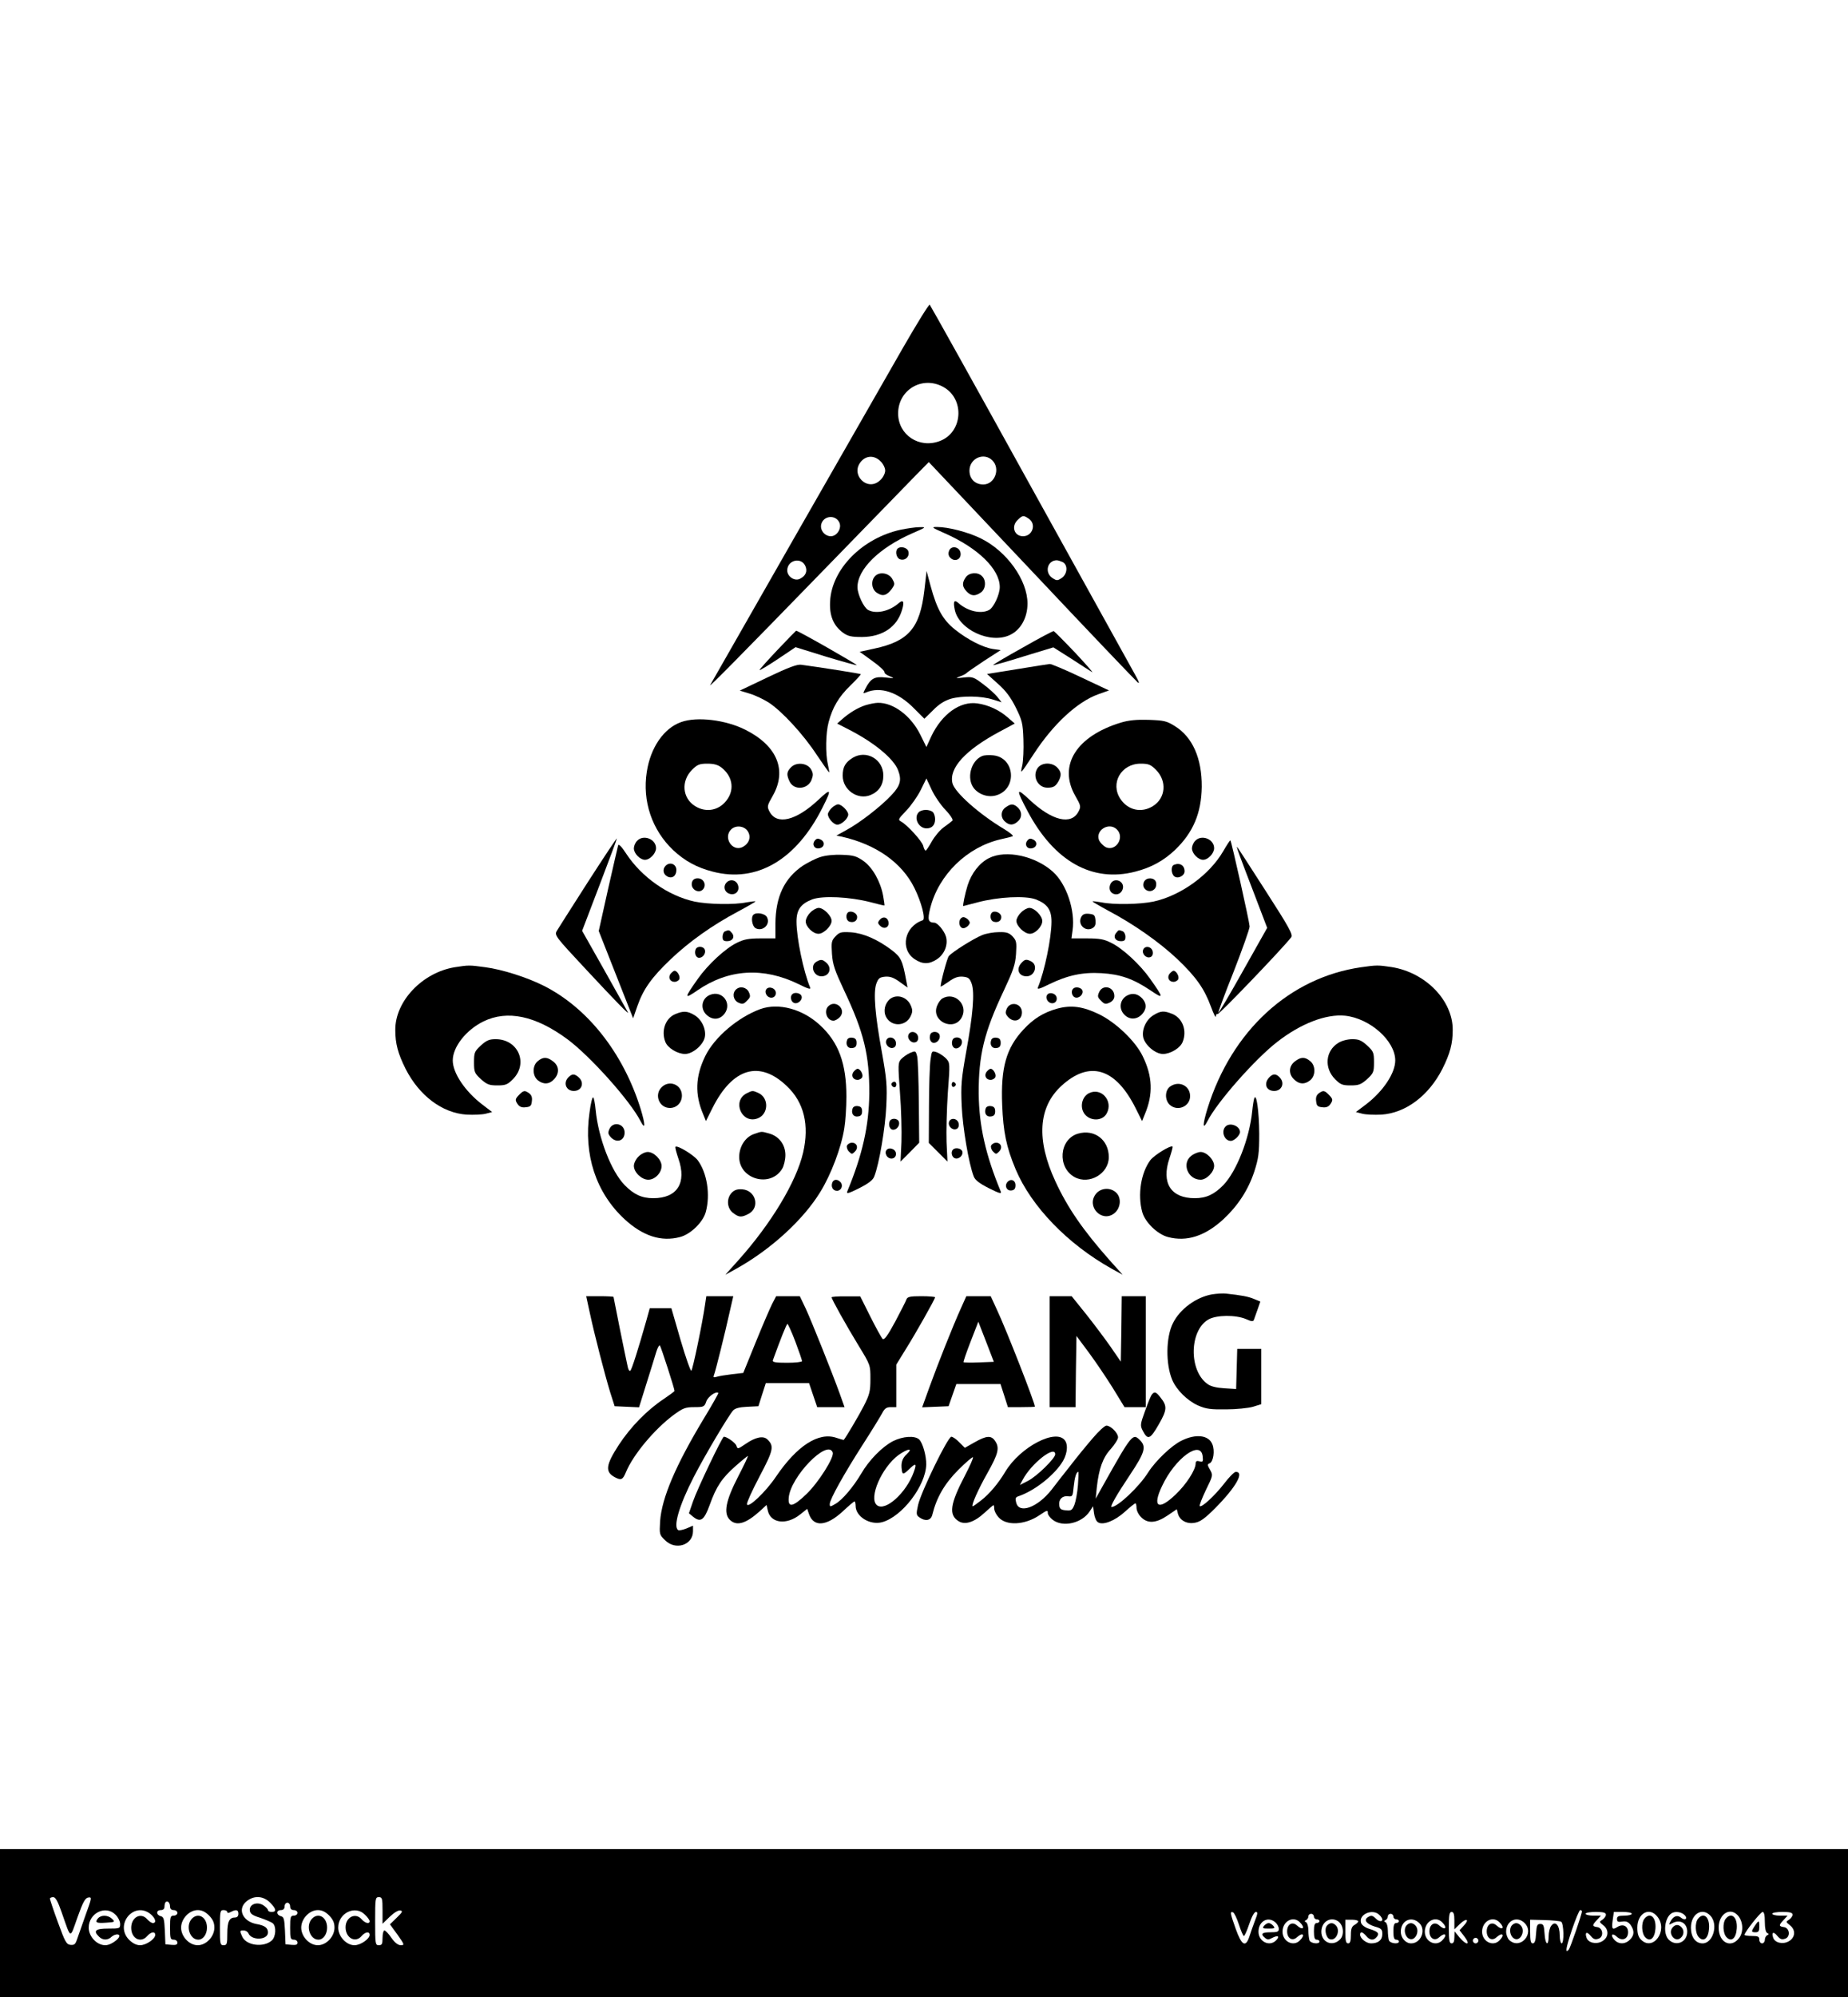 <?xml version="1.0" standalone="no"?>
<!DOCTYPE svg PUBLIC "-//W3C//DTD SVG 20010904//EN"
 "http://www.w3.org/TR/2001/REC-SVG-20010904/DTD/svg10.dtd">
<svg version="1.0" xmlns="http://www.w3.org/2000/svg"
 width="1000pt" height="1080pt" viewBox="0 0 1000 1080"
 preserveAspectRatio="xMidYMid meet">

<g transform="translate(0,1080) scale(0.1,-0.1)"
fill="#000000" stroke="none">
<path d="M4885 8917 c-193 -336 -1036 -1810 -1042 -1822 -9 -16 155 150 617
625 238 245 463 476 499 513 l67 68 556 -588 c305 -324 564 -595 574 -603 12
-10 8 2 -13 40 -17 30 -273 492 -568 1025 -295 534 -540 973 -544 977 -4 4
-69 -101 -146 -235z m220 -210 c117 -65 105 -245 -19 -292 -112 -43 -226 33
-226 149 0 129 132 206 245 143z m-340 -402 c14 -13 25 -36 25 -50 0 -14 -11
-37 -25 -50 -69 -70 -170 30 -103 102 29 31 72 30 103 -2z m605 5 c45 -45 13
-130 -49 -130 -45 0 -75 30 -75 75 0 66 78 101 124 55z m-828 -336 c14 -31
-13 -74 -46 -74 -33 0 -60 33 -52 65 12 47 78 53 98 9z m1026 20 c41 -29 19
-94 -32 -94 -47 0 -65 52 -31 86 28 28 33 29 63 8z m-1211 -253 c14 -29 4 -55
-28 -71 -28 -15 -69 11 -69 45 0 55 73 74 97 26z m1394 19 c29 -16 25 -65 -6
-86 -23 -15 -27 -15 -50 0 -44 29 -28 95 23 96 7 0 22 -5 33 -10z"/>
<path d="M4873 7935 c-206 -45 -372 -212 -381 -386 -5 -78 18 -133 70 -171 27
-19 45 -23 103 -23 110 1 189 54 216 146 14 45 7 59 -18 37 -50 -44 -122 -60
-165 -37 -24 13 -57 83 -58 122 -1 98 117 214 297 293 76 33 77 34 38 33 -22
0 -68 -7 -102 -14z"/>
<path d="M5110 7917 c182 -80 300 -195 300 -292 0 -40 -33 -111 -58 -124 -43
-23 -115 -7 -165 37 -23 21 -30 11 -21 -33 20 -109 193 -190 299 -139 58 27
95 93 95 170 0 127 -112 283 -252 352 -69 34 -176 62 -238 62 -32 0 -28 -3 40
-33z"/>
<path d="M4857 7833 c-15 -15 -6 -52 14 -58 28 -9 53 16 44 44 -6 20 -43 29
-58 14z"/>
<path d="M5135 7819 c-5 -13 -2 -27 8 -36 24 -24 59 -8 55 25 -4 36 -53 45
-63 11z"/>
<path d="M5002 7608 c-24 -205 -85 -276 -272 -316 l-78 -17 69 -50 c38 -27 67
-54 65 -60 -2 -5 11 -16 28 -22 29 -12 27 -12 -22 -7 -59 7 -81 -5 -109 -60
-14 -27 -14 -28 3 -21 78 34 175 2 263 -89 l53 -53 47 46 c32 33 61 51 96 62
61 17 164 16 227 -4 l48 -15 -23 29 c-12 15 -47 47 -77 69 -51 39 -58 41 -105
36 -45 -5 -47 -4 -20 6 17 6 32 14 35 18 3 4 46 33 95 66 l90 58 -41 6 c-54 8
-137 50 -206 105 -66 53 -98 110 -132 235 l-22 82 -12 -104z"/>
<path d="M4736 7685 c-25 -25 -20 -72 9 -91 31 -21 53 -15 79 19 19 26 19 30
5 55 -18 33 -68 42 -93 17z"/>
<path d="M5226 7678 c-21 -30 -20 -50 4 -76 24 -26 47 -28 78 -6 26 18 30 65
6 88 -23 24 -70 20 -88 -6z"/>
<path d="M4208 7286 c-54 -57 -98 -106 -98 -110 0 -3 44 23 98 59 l97 65 164
-51 c90 -27 165 -48 167 -46 4 3 -320 188 -328 186 -1 0 -47 -47 -100 -103z"/>
<path d="M5533 7297 c-90 -50 -161 -92 -159 -94 1 -2 76 19 165 47 l161 49 98
-62 c53 -35 104 -67 112 -72 8 -5 -34 43 -93 106 -60 63 -112 115 -115 116 -4
1 -80 -39 -169 -90z"/>
<path d="M4154 7137 l-151 -72 53 -16 c30 -9 76 -31 103 -48 71 -46 188 -172
261 -284 36 -53 65 -95 67 -94 1 2 -2 20 -7 42 -14 58 -12 172 4 230 21 79 54
136 118 198 33 32 58 60 56 61 -2 3 -231 39 -323 51 -22 3 -70 -15 -181 -68z"/>
<path d="M5503 7181 l-162 -26 59 -53 c43 -38 69 -73 97 -129 34 -69 38 -85
41 -172 2 -53 -1 -116 -6 -140 -12 -51 -12 -51 61 60 106 163 236 283 349 324
l59 21 -153 72 c-84 40 -160 72 -168 71 -8 -1 -88 -13 -177 -28z"/>
<path d="M4683 6986 c-41 -13 -89 -42 -130 -79 l-23 -20 68 -35 c134 -69 239
-156 262 -218 20 -53 12 -83 -36 -134 -57 -61 -170 -149 -244 -189 l-54 -30
30 -6 c185 -42 324 -140 392 -277 39 -79 62 -170 45 -175 -99 -33 -124 -156
-44 -210 43 -29 79 -29 122 0 40 27 60 78 48 121 -9 32 -46 76 -63 76 -34 1
-38 16 -22 80 46 180 199 329 381 371 28 6 56 13 64 16 8 2 -12 19 -45 39
-137 82 -267 198 -280 248 -20 82 70 180 255 279 l82 44 -38 33 c-45 40 -106
68 -165 76 -93 13 -191 -58 -248 -177 l-27 -59 -32 65 c-51 104 -147 176 -231
174 -14 0 -44 -6 -67 -13z m433 -566 c27 -28 43 -54 38 -58 -5 -5 -26 -21 -47
-36 -21 -15 -50 -50 -65 -77 -15 -27 -30 -49 -33 -49 -4 0 -10 11 -13 25 -7
27 -87 114 -120 132 -18 10 -15 14 28 59 26 27 61 77 78 111 l31 63 28 -60
c15 -33 49 -83 75 -110z"/>
<path d="M4972 6408 c-30 -30 -2 -88 42 -88 29 0 46 18 46 50 0 14 -5 31 -12
38 -7 7 -24 12 -38 12 -14 0 -31 -5 -38 -12z"/>
<path d="M3686 6895 c-94 -33 -166 -138 -186 -269 -25 -159 28 -314 142 -423
63 -59 129 -95 215 -117 238 -62 453 64 595 349 50 99 46 105 -24 39 -121
-113 -225 -138 -264 -63 -14 27 -13 32 18 86 78 138 23 270 -148 356 -107 54
-262 73 -348 42z m218 -246 c58 -45 71 -114 33 -170 -41 -61 -113 -77 -175
-39 -70 43 -78 136 -17 197 28 28 40 33 83 33 35 0 57 -6 76 -21z m142 -344
c21 -32 7 -69 -30 -87 -55 -24 -103 53 -60 96 25 25 71 20 90 -9z"/>
<path d="M6065 6892 c-240 -73 -340 -231 -247 -395 31 -54 32 -59 18 -86 -39
-75 -143 -50 -264 63 -74 70 -76 60 -11 -62 144 -271 350 -386 582 -326 86 22
152 58 215 117 98 94 143 199 145 342 1 154 -50 270 -147 329 -43 27 -58 30
-140 33 -65 2 -108 -2 -151 -15z m190 -255 c61 -61 53 -154 -17 -197 -62 -38
-134 -22 -175 39 -57 85 4 191 109 191 43 0 55 -5 83 -33z m-211 -323 c43 -43
-5 -120 -60 -96 -13 7 -29 23 -36 36 -24 55 53 103 96 60z"/>
<path d="M4613 6701 c-39 -25 -53 -49 -53 -96 0 -77 81 -133 150 -105 46 19
70 55 70 106 0 88 -93 141 -167 95z"/>
<path d="M5314 6711 c-61 -26 -85 -122 -44 -174 29 -36 81 -52 125 -37 111 37
96 203 -20 215 -22 3 -50 1 -61 -4z"/>
<path d="M4281 6651 c-24 -24 -26 -40 -9 -76 22 -50 97 -46 119 6 10 27 10 36
-2 58 -20 35 -79 41 -108 12z"/>
<path d="M5614 6645 c-29 -44 2 -105 54 -105 33 0 45 8 61 37 16 31 14 50 -9
73 -29 29 -85 27 -106 -5z"/>
<path d="M4500 6430 c-11 -11 -20 -26 -20 -33 0 -22 31 -57 51 -57 23 0 59 34
59 55 0 19 -36 55 -55 55 -8 0 -24 -9 -35 -20z"/>
<path d="M5442 6434 c-27 -18 -29 -55 -4 -77 25 -23 48 -21 73 4 22 22 19 55
-9 77 -21 16 -33 15 -60 -4z"/>
<path d="M3180 6028 c-85 -133 -161 -252 -168 -264 -12 -22 -3 -33 149 -196
176 -189 244 -258 237 -243 -3 6 -60 107 -126 225 l-122 216 95 249 c52 136
94 249 93 251 -2 1 -73 -106 -158 -238z"/>
<path d="M3447 6252 c-10 -10 -17 -28 -17 -40 0 -28 34 -62 60 -62 27 0 60 35
60 63 0 50 -70 76 -103 39z"/>
<path d="M4410 6255 c-18 -21 -4 -47 22 -43 29 4 35 34 10 47 -15 8 -23 7 -32
-4z"/>
<path d="M5560 6255 c-18 -21 -4 -47 22 -43 29 4 35 34 10 47 -15 8 -23 7 -32
-4z"/>
<path d="M6467 6252 c-10 -10 -17 -28 -17 -40 0 -28 34 -62 60 -62 27 0 60 35
60 63 0 50 -70 76 -103 39z"/>
<path d="M6620 6198 c-75 -130 -231 -242 -379 -274 -74 -15 -213 -18 -281 -4
-25 4 -46 7 -48 5 -2 -1 37 -24 85 -50 140 -74 276 -170 373 -261 103 -98 147
-161 183 -259 14 -38 26 -62 26 -52 1 10 5 16 10 13 7 -4 350 353 398 415 11
13 -10 52 -137 249 -82 128 -152 236 -155 239 -7 6 8 -35 93 -256 l69 -181
-130 -231 c-71 -127 -132 -230 -134 -228 -2 3 35 103 83 223 47 121 86 230 86
244 -1 25 -98 459 -104 465 -2 2 -19 -24 -38 -57z"/>
<path d="M3345 6229 c-2 -8 -27 -115 -55 -239 l-50 -225 93 -236 93 -236 23
66 c32 92 78 156 180 253 100 95 223 183 364 258 54 29 97 54 95 55 -2 2 -23
-1 -48 -5 -68 -14 -207 -11 -281 4 -143 31 -287 132 -371 260 -23 36 -40 53
-43 45z"/>
<path d="M4439 6165 c-26 -8 -68 -30 -95 -47 -100 -68 -147 -168 -148 -313 l0
-80 -81 0 c-64 0 -90 -5 -128 -24 -62 -30 -157 -118 -211 -195 -75 -106 -75
-112 -2 -62 169 116 357 127 549 33 49 -25 66 -29 61 -18 -36 86 -74 269 -74
357 0 64 23 96 85 120 57 21 202 14 315 -15 41 -11 75 -19 76 -18 1 1 -2 25
-7 52 -14 77 -58 155 -107 189 -37 26 -54 31 -115 33 -43 2 -91 -3 -118 -12z"/>
<path d="M5351 6159 c-51 -26 -94 -81 -115 -147 -14 -45 -28 -112 -23 -112 1
0 36 9 77 20 113 30 258 37 315 16 62 -24 85 -56 85 -120 0 -88 -38 -271 -74
-357 -5 -11 12 -7 61 18 101 49 182 66 283 60 102 -6 171 -30 264 -92 75 -51
75 -45 0 61 -54 77 -149 165 -211 195 -39 20 -64 24 -131 24 l-84 0 6 44 c15
108 -33 250 -106 316 -95 86 -255 121 -347 74z"/>
<path d="M3602 6118 c-18 -18 -14 -46 9 -58 26 -14 49 3 49 35 0 32 -35 46
-58 23z"/>
<path d="M6353 6123 c-18 -6 -16 -48 1 -62 19 -16 56 2 56 27 0 32 -26 48 -57
35z"/>
<path d="M3745 6030 c-13 -41 43 -70 64 -33 13 25 -5 53 -34 53 -15 0 -26 -7
-30 -20z"/>
<path d="M6191 6032 c-20 -38 31 -71 59 -37 6 8 9 23 5 35 -8 25 -51 27 -64 2z"/>
<path d="M3932 6028 c-18 -18 -14 -46 7 -58 38 -20 71 13 51 51 -12 21 -40 25
-58 7z"/>
<path d="M6010 6021 c-12 -23 -5 -47 16 -55 21 -8 42 3 49 25 14 42 -44 68
-65 30z"/>
<path d="M4385 5865 c-14 -13 -25 -35 -25 -48 0 -29 39 -67 69 -67 28 0 71 42
71 70 0 27 -43 70 -70 70 -11 0 -32 -11 -45 -25z"/>
<path d="M5525 5865 c-14 -13 -25 -33 -25 -45 0 -28 43 -70 73 -70 29 0 67 39
67 69 0 28 -42 71 -70 71 -11 0 -32 -11 -45 -25z"/>
<path d="M4587 5864 c-12 -13 -8 -42 8 -48 25 -9 46 5 43 28 -3 21 -37 34 -51
20z"/>
<path d="M5367 5864 c-12 -13 -8 -42 8 -48 25 -9 46 5 43 28 -3 21 -37 34 -51
20z"/>
<path d="M4077 5853 c-15 -14 -7 -63 12 -73 39 -20 82 22 61 60 -10 20 -58 28
-73 13z"/>
<path d="M5851 5841 c-21 -39 20 -82 60 -61 15 9 19 19 17 43 -3 28 -7 32 -35
35 -23 2 -34 -2 -42 -17z"/>
<path d="M4760 5825 c-11 -13 -11 -19 3 -32 21 -21 49 -9 45 19 -4 28 -30 35
-48 13z"/>
<path d="M5194 5825 c-8 -21 2 -45 19 -45 8 0 20 7 27 15 10 12 10 18 0 30 -7
8 -19 15 -27 15 -7 0 -16 -7 -19 -15z"/>
<path d="M3923 5763 c-7 -2 -13 -16 -13 -29 0 -19 5 -24 25 -24 30 0 43 24 25
45 -13 16 -17 17 -37 8z"/>
<path d="M6040 5755 c-18 -21 -5 -45 25 -45 20 0 25 5 25 24 0 13 -7 27 -16
30 -21 8 -20 8 -34 -9z"/>
<path d="M4521 5736 c-22 -23 -23 -32 -19 -95 4 -58 15 -89 66 -198 107 -226
137 -350 136 -558 -2 -174 -37 -330 -119 -528 -6 -15 6 -12 64 17 51 26 75 44
82 64 27 69 60 266 65 382 5 110 2 144 -24 290 -37 202 -47 322 -30 370 11 30
18 35 48 38 27 2 46 -5 78 -28 l43 -31 -7 37 c-20 110 -29 128 -79 166 -77 58
-153 91 -220 96 -54 3 -62 1 -84 -22z"/>
<path d="M5315 5743 c-47 -19 -165 -93 -181 -114 -9 -11 -44 -141 -44 -164 0
-3 19 9 42 25 32 23 51 30 78 28 30 -3 37 -8 48 -38 17 -48 7 -168 -30 -370
-26 -146 -29 -180 -24 -290 5 -116 38 -313 65 -382 7 -20 31 -38 82 -64 58
-29 70 -32 64 -17 -82 198 -117 354 -119 528 -1 208 29 332 136 558 51 109 62
140 66 198 4 63 2 72 -18 94 -19 20 -33 25 -74 24 -28 0 -69 -7 -91 -16z"/>
<path d="M3764 5665 c-8 -21 2 -45 19 -45 21 0 38 25 31 44 -8 20 -43 21 -50
1z"/>
<path d="M6186 5664 c-9 -22 17 -49 39 -40 10 3 15 15 13 28 -4 29 -42 37 -52
12z"/>
<path d="M4418 5599 c-36 -21 -16 -79 27 -79 43 0 59 44 27 73 -21 19 -30 20
-54 6z"/>
<path d="M5527 5592 c-30 -33 -15 -72 28 -72 44 0 63 60 26 80 -27 14 -35 13
-54 -8z"/>
<path d="M2460 5569 c-175 -29 -322 -184 -321 -339 0 -74 14 -127 56 -211 74
-145 198 -238 329 -247 39 -2 86 0 105 5 l34 9 -55 42 c-92 71 -158 169 -158
237 0 73 72 165 166 211 129 63 282 31 454 -96 123 -91 340 -333 396 -443 27
-52 27 -20 0 68 -94 301 -287 545 -524 664 -89 45 -224 88 -315 100 -88 12
-90 12 -167 0z"/>
<path d="M7365 5569 c-387 -56 -700 -343 -831 -764 -27 -88 -27 -120 0 -68 52
103 259 337 377 428 128 100 265 152 367 142 135 -14 272 -136 272 -242 0 -68
-64 -165 -156 -236 l-57 -43 34 -9 c19 -5 66 -7 105 -5 131 9 255 102 329 247
42 84 56 137 56 211 1 159 -147 311 -331 340 -73 11 -81 11 -165 -1z"/>
<path d="M3630 5535 c-17 -20 -5 -45 20 -45 11 0 23 7 26 15 6 15 -11 45 -26
45 -4 0 -13 -7 -20 -15z"/>
<path d="M6330 5535 c-17 -20 -5 -45 20 -45 11 0 23 7 26 15 6 15 -11 45 -26
45 -4 0 -13 -7 -20 -15z"/>
<path d="M3982 5448 c-21 -21 -14 -57 13 -70 22 -10 29 -9 47 10 19 18 20 25
10 47 -13 27 -49 34 -70 13z"/>
<path d="M4144 5445 c-4 -9 0 -23 8 -31 20 -20 50 -7 46 20 -4 26 -45 35 -54
11z"/>
<path d="M5807 5453 c-13 -12 -7 -41 10 -47 21 -8 48 17 40 38 -6 16 -38 22
-50 9z"/>
<path d="M5948 5435 c-10 -22 -9 -29 10 -47 18 -19 25 -20 47 -10 16 8 25 20
25 35 0 50 -62 66 -82 22z"/>
<path d="M3843 5420 c-46 -18 -56 -74 -20 -108 32 -30 71 -28 97 5 43 56 -11
129 -77 103z"/>
<path d="M4287 5423 c-13 -12 -7 -41 10 -47 21 -8 48 17 40 38 -6 16 -38 22
-50 9z"/>
<path d="M5664 5415 c-4 -9 0 -23 8 -31 20 -20 50 -7 46 20 -4 26 -45 35 -54
11z"/>
<path d="M6101 5417 c-37 -18 -48 -63 -24 -96 26 -35 68 -39 99 -10 28 27 31
59 7 87 -24 27 -53 34 -82 19z"/>
<path d="M4817 5398 c-29 -23 -39 -66 -22 -98 28 -53 103 -52 131 1 13 26 13
36 3 60 -19 47 -75 65 -112 37z"/>
<path d="M5099 5400 c-9 -5 -22 -23 -28 -39 -35 -84 92 -143 134 -62 35 68
-40 140 -106 101z"/>
<path d="M4482 5358 c-26 -26 -7 -78 28 -78 9 0 25 9 35 20 37 41 -24 97 -63
58z"/>
<path d="M5448 5345 c-9 -21 -8 -28 7 -45 31 -34 75 -20 75 25 0 48 -62 63
-82 20z"/>
<path d="M4115 5343 c-121 -44 -249 -152 -299 -255 -53 -109 -57 -206 -11
-314 l15 -37 35 70 c109 218 255 261 403 119 93 -88 122 -210 88 -359 -37
-159 -173 -384 -350 -582 l-71 -79 60 33 c185 103 361 263 454 415 58 94 114
241 130 346 6 36 11 112 11 170 0 178 -42 293 -142 385 -94 88 -224 123 -323
88z"/>
<path d="M5720 5345 c-74 -21 -127 -54 -181 -112 -94 -100 -124 -207 -116
-408 6 -147 22 -227 73 -349 85 -201 281 -404 519 -537 l60 -33 -71 79 c-143
162 -226 281 -293 426 -104 224 -93 401 32 516 152 140 293 98 402 -120 l35
-70 15 37 c46 109 42 205 -12 315 -39 80 -143 180 -234 225 -88 43 -152 52
-229 31z"/>
<path d="M3653 5315 c-52 -22 -76 -89 -53 -149 12 -33 66 -66 107 -66 41 0 98
48 107 91 8 42 -16 95 -56 119 -38 23 -61 24 -105 5z"/>
<path d="M6242 5310 c-40 -24 -64 -77 -56 -119 9 -43 66 -91 107 -91 41 0 95
33 107 66 24 61 -1 127 -55 150 -46 19 -64 18 -103 -6z"/>
<path d="M4916 5204 c-9 -22 17 -49 39 -40 10 3 15 15 13 28 -4 29 -42 37 -52
12z"/>
<path d="M5034 5205 c-8 -21 2 -45 19 -45 21 0 38 25 31 44 -8 20 -43 21 -50
1z"/>
<path d="M4584 5176 c-10 -26 4 -48 28 -44 17 2 23 10 23 28 0 18 -6 26 -23
28 -13 2 -25 -3 -28 -12z"/>
<path d="M4796 5174 c-9 -22 17 -49 39 -40 10 3 15 15 13 28 -4 29 -42 37 -52
12z"/>
<path d="M5154 5175 c-8 -21 2 -45 19 -45 21 0 38 25 31 44 -8 20 -43 21 -50
1z"/>
<path d="M5364 5176 c-10 -26 4 -48 28 -44 17 2 23 10 23 28 0 18 -6 26 -23
28 -13 2 -25 -3 -28 -12z"/>
<path d="M2602 5146 c-34 -32 -37 -38 -37 -91 0 -53 3 -59 37 -91 33 -29 45
-34 89 -34 44 0 55 4 84 33 86 86 29 217 -93 217 -34 0 -49 -6 -80 -34z"/>
<path d="M7242 5160 c-70 -43 -78 -136 -17 -197 29 -29 40 -33 84 -33 44 0 56
5 89 34 34 32 37 38 37 91 0 53 -3 59 -37 91 -31 28 -46 34 -80 34 -25 0 -57
-8 -76 -20z"/>
<path d="M4925 5106 c-16 -7 -38 -23 -49 -34 -17 -20 -17 -29 -6 -182 7 -88
10 -208 8 -266 l-5 -106 51 51 50 51 -2 217 c-1 120 -5 232 -9 250 -8 31 -9
31 -38 19z"/>
<path d="M5035 5067 c-4 -29 -8 -141 -8 -250 l-1 -198 50 -50 51 -51 -5 106
c-2 57 1 178 7 267 12 160 12 161 -10 185 -12 12 -34 27 -49 33 -28 9 -28 9
-35 -42z"/>
<path d="M2911 5062 c-31 -24 -31 -79 -1 -104 30 -24 62 -23 88 5 30 32 28 71
-4 96 -33 26 -55 26 -83 3z"/>
<path d="M7006 5059 c-33 -26 -34 -68 -3 -97 28 -27 57 -28 87 -4 30 25 30 80
-1 104 -28 23 -50 23 -83 -3z"/>
<path d="M4620 5005 c-17 -20 -5 -45 20 -45 11 0 23 7 26 15 6 15 -11 45 -26
45 -4 0 -13 -7 -20 -15z"/>
<path d="M5340 5005 c-17 -20 -5 -45 20 -45 11 0 23 7 26 15 6 15 -11 45 -26
45 -4 0 -13 -7 -20 -15z"/>
<path d="M3076 4974 c-30 -30 -13 -74 29 -74 43 0 59 44 27 73 -23 21 -36 21
-56 1z"/>
<path d="M6867 4972 c-30 -33 -15 -72 28 -72 42 0 59 44 29 74 -20 21 -37 20
-57 -2z"/>
<path d="M4827 4944 c-8 -8 1 -24 14 -24 5 0 9 7 9 15 0 15 -12 20 -23 9z"/>
<path d="M5150 4935 c0 -9 5 -15 11 -13 6 2 11 8 11 13 0 5 -5 11 -11 13 -6 2
-11 -4 -11 -13z"/>
<path d="M3580 4920 c-41 -41 -13 -112 45 -112 37 0 65 29 65 67 0 59 -68 87
-110 45z"/>
<path d="M6332 4924 c-29 -20 -30 -74 -2 -99 42 -38 110 -9 110 47 0 56 -60
86 -108 52z"/>
<path d="M2810 4880 c-24 -24 -24 -30 -7 -54 9 -12 23 -17 42 -14 25 2 31 8
33 33 3 19 -2 33 -14 42 -24 17 -30 17 -54 -7z"/>
<path d="M4040 4887 c-80 -41 -27 -166 58 -136 61 21 65 111 6 138 -31 14 -33
14 -64 -2z"/>
<path d="M5893 4888 c-33 -16 -48 -61 -33 -97 22 -54 103 -61 129 -12 36 67
-30 142 -96 109z"/>
<path d="M7136 4887 c-12 -9 -17 -23 -14 -42 2 -25 8 -31 33 -33 19 -3 33 2
42 14 17 24 17 30 -7 54 -24 24 -30 24 -54 7z"/>
<path d="M3190 4783 c-33 -228 35 -433 189 -576 100 -92 199 -124 301 -97 57
15 124 80 139 135 26 94 7 213 -44 281 -23 29 -110 82 -120 72 -3 -2 5 -31 16
-64 46 -131 -6 -214 -136 -214 -62 0 -105 20 -155 71 -73 75 -142 254 -157
407 -3 34 -9 65 -13 67 -5 3 -14 -34 -20 -82z"/>
<path d="M6787 4860 c-3 -8 -8 -40 -11 -70 -15 -148 -85 -325 -156 -399 -50
-51 -93 -71 -155 -71 -129 0 -182 82 -137 215 11 33 19 61 17 64 -10 9 -98
-45 -120 -73 -51 -68 -70 -187 -44 -281 15 -55 82 -120 139 -135 102 -27 201
5 301 97 78 73 133 157 166 256 23 72 27 98 27 207 -1 120 -15 222 -27 190z"/>
<path d="M4614 4806 c-10 -26 4 -48 28 -44 17 2 23 10 23 28 0 18 -6 26 -23
28 -13 2 -25 -3 -28 -12z"/>
<path d="M5334 4806 c-10 -26 4 -48 28 -44 17 2 23 10 23 28 0 18 -6 26 -23
28 -13 2 -25 -3 -28 -12z"/>
<path d="M4814 4735 c-8 -21 2 -45 19 -45 21 0 38 25 31 44 -8 20 -43 21 -50
1z"/>
<path d="M5136 4734 c-9 -22 17 -49 39 -40 10 3 15 15 13 28 -4 29 -42 37 -52
12z"/>
<path d="M3298 4695 c-9 -21 -8 -28 7 -45 31 -34 75 -20 75 25 0 48 -62 63
-82 20z"/>
<path d="M6632 4708 c-26 -26 -7 -78 28 -78 19 0 50 30 50 48 0 32 -54 54 -78
30z"/>
<path d="M4080 4667 c-47 -16 -80 -68 -80 -124 0 -122 171 -168 233 -63 9 15
17 48 17 73 0 56 -34 102 -88 117 -44 12 -38 12 -82 -3z"/>
<path d="M5833 4669 c-102 -30 -113 -183 -18 -235 80 -43 185 19 185 108 0 94
-78 153 -167 127z"/>
<path d="M4583 4604 c-3 -8 2 -23 11 -32 15 -15 17 -15 32 0 21 21 11 48 -16
48 -11 0 -23 -7 -27 -16z"/>
<path d="M5363 4604 c-3 -8 2 -23 11 -32 15 -15 17 -15 32 0 21 21 11 48 -16
48 -11 0 -23 -7 -27 -16z"/>
<path d="M4794 4575 c-4 -9 0 -23 8 -31 20 -20 50 -7 46 20 -4 26 -45 35 -54
11z"/>
<path d="M5157 4583 c-13 -12 -7 -41 10 -47 21 -8 48 17 40 38 -6 16 -38 22
-50 9z"/>
<path d="M3455 4545 c-14 -13 -25 -36 -25 -50 0 -35 42 -75 78 -75 36 0 72 37
72 74 0 34 -41 76 -75 76 -14 0 -37 -11 -50 -25z"/>
<path d="M6446 4549 c-53 -41 -18 -129 51 -129 32 0 73 42 73 75 0 33 -41 75
-73 75 -13 0 -36 -9 -51 -21z"/>
<path d="M4504 4405 c-9 -23 3 -45 25 -45 23 0 35 28 20 46 -15 18 -38 18 -45
-1z"/>
<path d="M5451 4407 c-17 -21 -3 -49 23 -45 15 2 21 10 21 28 0 28 -26 38 -44
17z"/>
<path d="M3961 4351 c-31 -31 -28 -84 5 -110 32 -25 46 -26 84 -6 64 33 41
127 -33 133 -26 2 -42 -3 -56 -17z"/>
<path d="M5930 4343 c-53 -67 31 -156 98 -106 36 27 42 83 13 112 -31 31 -84
28 -111 -6z"/>
<path d="M6559 3800 c-86 -15 -174 -79 -212 -156 -38 -75 -40 -220 -4 -306 23
-55 82 -113 140 -139 44 -19 68 -22 152 -21 55 0 120 7 145 14 l45 14 0 149 0
150 -65 0 -65 0 -3 -109 -3 -108 -64 4 c-44 3 -74 10 -92 24 -101 73 -97 289
6 348 43 25 148 26 204 2 29 -13 38 -14 42 -4 3 7 11 32 20 56 l15 43 -34 14
c-31 13 -67 20 -151 29 -16 2 -51 0 -76 -4z"/>
<path d="M3192 3698 c26 -121 81 -333 110 -428 l24 -75 66 -3 66 -3 40 128
c22 70 46 147 53 171 7 23 16 39 20 35 6 -7 79 -233 79 -245 0 -3 -26 -22 -57
-43 -91 -60 -181 -152 -245 -250 -70 -108 -75 -145 -21 -174 34 -18 43 -14 60
27 39 95 155 233 257 309 52 38 64 43 113 43 51 0 55 2 65 31 9 26 53 57 65
46 2 -2 -33 -64 -78 -138 -152 -252 -228 -429 -237 -556 -4 -70 -4 -73 26
-102 57 -58 152 -27 152 48 l0 30 -35 -15 c-20 -8 -40 -12 -45 -9 -29 18 6
136 85 289 54 106 186 329 212 358 11 12 34 18 76 20 l61 3 20 63 20 62 117 0
117 0 22 -65 22 -65 74 0 74 0 -26 73 c-42 116 -150 386 -184 460 l-32 67 -64
0 -64 0 -22 -42 c-12 -24 -52 -117 -89 -208 l-67 -165 -61 -7 c-34 -4 -71 -10
-83 -14 -17 -5 -20 -3 -14 11 9 24 60 229 84 338 l20 87 -73 0 -73 0 -7 -47
c-14 -98 -66 -348 -74 -356 -4 -4 -30 70 -58 165 l-50 173 -59 0 -58 0 -18
-65 c-46 -162 -79 -265 -87 -273 -4 -4 -11 4 -14 20 -15 67 -77 375 -77 379 0
2 -33 4 -74 4 l-74 0 20 -92z m1112 -154 c20 -53 36 -100 36 -105 0 -5 -36 -9
-81 -9 -61 0 -80 3 -77 13 40 111 74 197 79 197 3 0 23 -43 43 -96z"/>
<path d="M4500 3784 c0 -10 78 -150 147 -263 63 -103 63 -104 63 -178 0 -67
-4 -84 -36 -147 -28 -54 -93 -164 -108 -183 -1 -1 -19 4 -40 11 -96 33 -213
-42 -327 -210 -55 -82 -152 -174 -157 -149 -2 8 29 76 68 150 75 142 80 164
43 200 -22 22 -66 13 -120 -25 -40 -27 -42 -28 -48 -9 -5 16 -51 49 -68 49 -9
0 -146 -287 -167 -350 l-22 -64 23 -19 c40 -32 59 -19 89 63 36 101 66 146
141 212 35 31 65 55 66 54 2 -2 -22 -52 -53 -112 -67 -130 -80 -198 -45 -233
36 -36 86 -22 161 45 l38 35 7 -31 c15 -68 101 -79 174 -21 l39 31 10 -29 c25
-71 95 -65 181 14 32 30 61 55 65 55 3 0 6 -11 6 -24 0 -58 78 -106 144 -88
108 30 235 197 238 311 1 46 -18 116 -38 136 -23 22 -88 18 -142 -9 -58 -30
-130 -103 -172 -176 -43 -72 -101 -141 -139 -163 -29 -17 -31 -17 -31 -1 0 25
77 163 179 322 49 76 96 153 105 170 13 25 23 32 46 32 l30 0 0 115 0 115 48
78 c55 87 162 277 162 286 0 3 -33 6 -74 6 -61 0 -75 -3 -81 -17 -3 -10 -31
-64 -61 -121 -41 -76 -59 -100 -68 -93 -6 6 -36 60 -66 120 l-55 110 -77 0
c-43 1 -78 -2 -78 -5z m6 -839 c10 -25 -77 -163 -143 -226 -72 -69 -100 -75
-95 -19 9 113 210 320 238 245z m400 -10 c-24 -22 -32 -47 -26 -85 3 -25 9
-25 38 3 38 37 44 34 27 -13 -40 -113 -155 -217 -200 -180 -46 38 26 204 117
271 51 36 82 40 44 4z"/>
<path d="M5199 3723 c-43 -95 -124 -299 -170 -426 l-39 -108 71 3 72 3 21 60
21 60 119 0 120 0 20 -62 20 -63 73 0 c40 0 73 1 73 3 0 20 -152 410 -205 523
l-34 74 -66 0 -66 0 -30 -67z m99 -291 c-44 -2 -82 -1 -84 1 -2 2 15 52 38
111 l42 108 42 -108 42 -109 -80 -3z"/>
<path d="M5680 3490 l0 -300 70 0 70 0 2 192 3 193 67 -90 c37 -50 95 -136
130 -192 l63 -103 58 0 57 0 0 300 0 300 -65 0 -65 0 -2 -177 -3 -177 -55 80
c-30 43 -90 123 -133 177 l-78 97 -60 0 -59 0 0 -300z"/>
<path d="M6233 3258 c-6 -7 -22 -47 -37 -89 -26 -72 -27 -78 -12 -107 27 -52
40 -46 86 34 46 80 47 100 9 147 -23 30 -32 33 -46 15z"/>
<path d="M5913 3022 c-32 -37 -88 -105 -123 -151 -36 -45 -81 -103 -100 -128
-75 -95 -175 -132 -191 -70 -6 22 -4 29 9 34 82 27 182 102 234 176 31 43 40
97 22 125 -46 70 -243 -32 -324 -167 -37 -62 -85 -120 -133 -157 -23 -18 -43
-32 -44 -30 -7 7 29 89 81 181 59 105 66 136 40 173 -20 30 -47 28 -110 -8
l-53 -30 -30 30 c-16 17 -36 30 -43 30 -19 0 -164 -298 -180 -369 -11 -49 -10
-55 7 -67 32 -23 62 -18 70 14 23 94 67 169 140 242 41 41 77 72 80 69 3 -3
-17 -48 -44 -100 -80 -153 -88 -211 -35 -245 35 -23 86 -7 143 46 24 22 45 40
47 40 2 0 4 -9 4 -19 0 -11 10 -32 23 -46 41 -48 142 -43 221 10 43 29 46 30
46 11 0 -8 12 -24 26 -35 55 -43 159 -19 201 46 l18 27 5 -38 c3 -22 12 -44
22 -49 27 -17 91 8 146 58 27 25 53 45 56 45 3 0 6 -11 6 -25 0 -14 11 -37 25
-50 35 -36 81 -33 143 9 l50 34 6 -24 c10 -37 49 -58 93 -49 28 5 54 24 108
78 114 115 160 197 112 197 -8 0 -37 -29 -64 -65 -50 -64 -121 -130 -131 -120
-3 3 12 42 33 86 39 79 39 81 23 110 -15 25 -15 31 -3 35 21 8 30 69 15 104
-20 49 -89 57 -166 19 -53 -25 -141 -109 -181 -172 -49 -78 -165 -187 -198
-187 -10 0 26 64 101 176 79 119 88 150 53 185 -39 39 -43 36 -201 -246 l-39
-70 6 60 c11 102 33 163 76 209 21 24 39 52 39 63 0 23 -39 63 -63 63 -9 0
-42 -30 -74 -68z m595 -99 c3 -27 1 -31 -17 -26 -15 4 -21 1 -21 -11 0 -35
-50 -113 -109 -169 -93 -89 -127 -67 -73 46 71 152 211 253 220 160z m-798 12
c0 -22 -100 -120 -148 -144 l-43 -22 15 28 c46 88 176 190 176 138z m123 -167
c-3 -40 -12 -88 -19 -106 -12 -29 -17 -33 -46 -30 -26 2 -34 8 -36 26 -5 32
16 54 47 50 25 -3 26 0 31 52 5 49 14 80 25 80 2 0 1 -33 -2 -72z"/>
<path d="M0 400 l0 -400 5000 0 5000 0 0 400 0 400 -5000 0 -5000 0 0 -400z
m334 57 c52 -148 43 -145 85 -27 30 84 42 106 59 108 20 3 19 -1 -15 -95 -19
-54 -40 -113 -46 -131 -9 -27 -15 -32 -36 -30 -22 3 -29 16 -68 123 -24 65
-43 123 -43 127 0 4 8 8 18 8 12 0 25 -22 46 -83z m1127 54 c34 -34 37 -51 9
-51 -11 0 -20 4 -20 10 0 5 -11 17 -25 26 -34 22 -78 5 -73 -29 2 -17 15 -26
57 -39 29 -10 59 -23 67 -29 20 -17 17 -73 -5 -93 -44 -40 -138 -28 -160 20
-15 33 -14 34 8 34 10 0 21 -7 25 -15 16 -41 106 -38 106 4 0 25 -17 38 -64
46 -75 15 -103 83 -50 124 39 31 89 28 125 -8z m609 -43 l0 -72 39 38 c23 22
46 36 57 34 15 -3 12 -9 -19 -39 l-37 -36 41 -56 c38 -54 39 -57 17 -57 -15 1
-32 14 -50 40 -15 22 -32 40 -38 40 -5 0 -10 -18 -10 -40 0 -33 -3 -40 -20
-40 -19 0 -20 7 -20 130 0 123 1 130 20 130 18 0 20 -7 20 -72z m-1150 21 c0
-12 7 -19 20 -19 11 0 20 -7 20 -15 0 -8 -9 -15 -20 -15 -18 0 -20 -7 -20 -65
0 -58 2 -65 20 -65 11 0 20 -7 20 -16 0 -11 -8 -14 -32 -12 l-33 3 -3 74 c-3
63 -6 74 -22 78 -26 7 -26 33 0 33 13 0 20 7 20 18 0 10 3 22 6 25 11 10 24
-3 24 -24z m650 1 c0 -13 7 -20 20 -20 11 0 20 -7 20 -15 0 -8 -9 -15 -20 -15
-18 0 -20 -7 -20 -65 0 -58 2 -65 20 -65 11 0 20 -7 20 -16 0 -11 -8 -14 -32
-12 l-33 3 -3 74 c-3 63 -6 74 -22 78 -26 7 -26 33 0 33 13 0 20 7 20 20 0 11
7 20 15 20 8 0 15 -9 15 -20z m-945 -45 c14 -13 25 -36 25 -50 0 -24 -2 -25
-65 -25 -69 0 -82 -12 -49 -44 20 -20 48 -20 68 0 9 8 24 14 34 12 30 -6 -31
-58 -68 -58 -46 0 -90 47 -90 95 0 79 92 124 145 70z m189 4 c27 -22 35 -49
13 -49 -7 0 -20 9 -30 20 -34 40 -87 12 -87 -46 0 -58 52 -85 87 -44 20 23 43
26 43 6 0 -22 -49 -56 -82 -56 -19 0 -40 10 -59 29 -81 81 25 211 115 140z
m317 -8 c21 -22 29 -39 29 -66 0 -48 -44 -95 -90 -95 -46 0 -90 47 -90 95 0
48 44 95 90 95 22 0 41 -9 61 -29z m99 19 c0 -7 6 -7 19 0 29 15 41 12 41 -10
0 -13 -7 -20 -18 -20 -31 0 -42 -22 -42 -87 0 -56 -2 -63 -20 -63 -19 0 -20 7
-20 95 0 88 1 95 20 95 11 0 20 -5 20 -10z m551 -19 c21 -22 29 -39 29 -66 0
-48 -44 -95 -90 -95 -46 0 -90 47 -90 95 0 48 44 95 90 95 22 0 41 -9 61 -29z
m194 4 c14 -13 25 -29 25 -35 0 -17 -24 -11 -43 10 -33 39 -87 12 -87 -43 0
-58 53 -87 87 -47 20 23 43 26 43 6 0 -22 -49 -56 -82 -56 -44 0 -88 48 -88
95 0 79 92 124 145 70z m6585 18 c0 -16 -63 -198 -71 -207 -21 -23 -16 8 17
107 20 59 40 107 45 107 5 0 9 -3 9 -7z m-1856 -71 c11 -34 23 -62 27 -62 4 0
17 29 29 65 13 39 27 65 36 65 11 0 10 -9 -5 -47 -10 -27 -24 -65 -30 -85 -20
-62 -42 -50 -74 40 -31 87 -32 95 -15 90 7 -3 21 -32 32 -66z m760 52 c9 -8
16 -20 16 -25 0 -14 -20 -11 -36 6 -18 17 -24 18 -43 6 -23 -15 -6 -36 38 -50
36 -10 41 -15 41 -41 0 -32 -22 -50 -61 -50 -25 0 -59 26 -59 47 0 19 13 16
33 -7 20 -24 40 -26 57 -5 16 19 7 29 -42 44 -22 7 -40 21 -43 32 -15 46 63
79 99 43z m406 -31 l0 -47 30 29 c35 34 54 26 21 -9 l-23 -25 27 -35 c35 -46
11 -49 -27 -4 l-27 33 -1 -32 c0 -23 -5 -33 -15 -33 -12 0 -15 16 -15 85 0 69
3 85 15 85 11 0 15 -12 15 -47z m820 32 c0 -8 -9 -20 -19 -27 -18 -11 -18 -12
6 -31 31 -25 28 -66 -8 -86 -32 -18 -75 -8 -84 20 -10 30 2 35 23 9 14 -17 24
-21 41 -15 31 9 26 59 -6 63 -28 4 -29 10 -1 39 l21 23 -41 0 c-23 0 -42 5
-42 10 0 6 25 10 55 10 42 0 55 -4 55 -15z m140 5 c0 -5 -18 -10 -40 -10 -32
0 -40 -4 -40 -18 0 -15 6 -18 29 -14 21 3 33 -2 45 -19 21 -31 20 -55 -4 -79
-26 -26 -62 -26 -85 0 -23 26 -11 39 14 16 28 -26 61 -13 61 24 0 34 -28 48
-59 28 -27 -17 -31 -10 -24 40 l6 42 48 0 c27 0 49 -4 49 -10z m139 -16 c59
-75 -24 -189 -89 -124 -14 14 -20 33 -20 65 0 79 66 114 109 59z m147 9 c20
-20 1 -32 -21 -13 -19 15 -40 7 -55 -20 -11 -20 -10 -21 9 -11 42 23 81 1 81
-46 0 -57 -61 -82 -100 -43 -32 32 -23 117 14 142 19 13 54 9 72 -9z m140 -4
c43 -47 14 -149 -43 -149 -38 0 -63 34 -63 85 0 75 62 112 106 64z m148 2 c29
-32 32 -91 6 -123 -44 -57 -110 -23 -110 57 0 74 62 113 104 66z m146 -35 c0
-34 5 -57 13 -60 10 -5 10 -7 0 -12 -7 -3 -13 -14 -13 -25 0 -10 -7 -19 -15
-19 -8 0 -15 9 -15 20 0 17 -7 20 -40 20 -22 0 -40 3 -40 6 0 14 86 123 98
124 8 0 12 -17 12 -54z m150 39 c0 -8 -9 -20 -19 -27 -18 -11 -18 -12 6 -31
31 -25 28 -66 -8 -86 -32 -18 -75 -8 -84 20 -10 30 2 35 23 9 14 -17 24 -21
41 -15 31 9 26 59 -6 63 -28 4 -29 10 -1 39 l21 23 -41 0 c-23 0 -42 5 -42 10
0 6 25 10 55 10 42 0 55 -4 55 -15z m-2590 -10 c0 -8 7 -15 15 -15 8 0 15 -4
15 -10 0 -5 -7 -10 -15 -10 -11 0 -15 -12 -15 -45 0 -33 4 -45 15 -45 8 0 15
-4 15 -10 0 -16 -47 -11 -54 6 -3 9 -6 33 -6 54 0 21 -6 41 -12 44 -10 5 -10
7 0 12 6 3 12 12 12 20 0 8 7 14 15 14 8 0 15 -7 15 -15z m430 0 c0 -8 7 -15
15 -15 8 0 15 -4 15 -10 0 -5 -7 -10 -15 -10 -11 0 -15 -12 -15 -45 0 -33 4
-45 15 -45 8 0 15 -4 15 -10 0 -16 -47 -11 -54 6 -3 9 -6 33 -6 54 0 21 -6 41
-12 44 -10 5 -10 7 0 12 6 3 12 12 12 20 0 8 7 14 15 14 8 0 15 -7 15 -15z
m-638 -32 c10 -9 18 -24 18 -35 0 -15 -8 -18 -45 -18 -47 0 -56 -9 -30 -30 13
-11 20 -11 40 0 31 16 42 8 20 -14 -36 -36 -95 -6 -95 47 0 57 52 86 92 50z
m132 1 c31 -31 16 -46 -16 -17 -25 23 -53 6 -53 -32 0 -38 28 -55 53 -32 32
29 47 14 16 -17 -35 -36 -94 -6 -94 47 0 57 58 88 94 51z m209 4 c28 -22 32
-73 8 -97 -41 -41 -101 -15 -101 42 0 55 52 85 93 55z m107 1 c0 -4 -9 -13
-20 -19 -15 -8 -20 -21 -20 -55 0 -33 -4 -45 -15 -45 -12 0 -15 14 -15 64 l0
64 35 0 c19 0 35 -4 35 -9z m331 -10 c37 -37 8 -109 -45 -109 -30 0 -56 30
-56 63 0 61 59 88 101 46z m123 5 c31 -31 16 -46 -16 -17 -25 23 -53 6 -53
-32 0 -38 28 -55 53 -32 32 29 47 14 16 -17 -35 -36 -94 -6 -94 47 0 57 58 88
94 51z m310 0 c31 -31 16 -46 -16 -17 -25 23 -53 6 -53 -32 0 -38 28 -55 53
-32 32 29 47 14 16 -17 -35 -36 -94 -6 -94 47 0 57 58 88 94 51z m136 -4 c56
-56 -23 -146 -82 -93 -10 9 -18 30 -18 46 0 60 59 88 100 47z m198 7 c14 -10
17 -117 2 -117 -5 0 -10 20 -10 44 0 54 -24 81 -46 51 -8 -10 -14 -36 -14 -57
0 -58 -19 -45 -22 15 -3 44 -6 52 -23 52 -17 0 -20 -8 -23 -52 -2 -38 -7 -53
-18 -53 -11 0 -14 15 -14 64 l0 64 78 -2 c42 -1 83 -5 90 -9z m-448 -102 c0
-8 -7 -15 -15 -15 -8 0 -15 7 -15 15 0 8 7 15 15 15 8 0 15 -7 15 -15z"/>
<path d="M530 425 c-18 -22 -9 -27 46 -23 46 3 47 4 30 21 -22 21 -59 22 -76
2z"/>
<path d="M1037 422 c-34 -38 -10 -112 36 -112 26 0 47 29 47 65 0 58 -49 85
-83 47z"/>
<path d="M1687 422 c-34 -38 -10 -112 36 -112 26 0 47 29 47 65 0 58 -49 85
-83 47z"/>
<path d="M8899 424 c-19 -23 -16 -81 4 -101 26 -27 51 -6 55 46 5 62 -28 92
-59 55z"/>
<path d="M9050 375 c-26 -31 13 -82 44 -56 19 16 21 42 4 59 -16 16 -33 15
-48 -3z"/>
<path d="M9189 424 c-19 -23 -16 -81 4 -101 26 -27 51 -6 55 46 5 62 -28 92
-59 55z"/>
<path d="M9339 424 c-19 -23 -16 -81 4 -101 26 -27 51 -6 55 46 5 62 -28 92
-59 55z"/>
<path d="M9496 385 c-21 -31 -20 -35 4 -35 16 0 20 7 20 30 0 36 -3 37 -24 5z"/>
<path d="M6840 385 c-11 -13 -7 -15 25 -15 32 0 36 2 25 15 -7 8 -18 15 -25
15 -7 0 -18 -7 -25 -15z"/>
<path d="M7180 385 c-15 -18 -5 -64 15 -72 35 -13 61 47 33 75 -16 16 -33 15
-48 -3z"/>
<path d="M7610 386 c-15 -19 -9 -56 12 -69 34 -22 66 41 36 71 -16 16 -33 15
-48 -2z"/>
<path d="M8180 386 c-15 -19 -9 -56 12 -69 34 -22 66 41 36 71 -16 16 -33 15
-48 -2z"/>
</g>
</svg>
